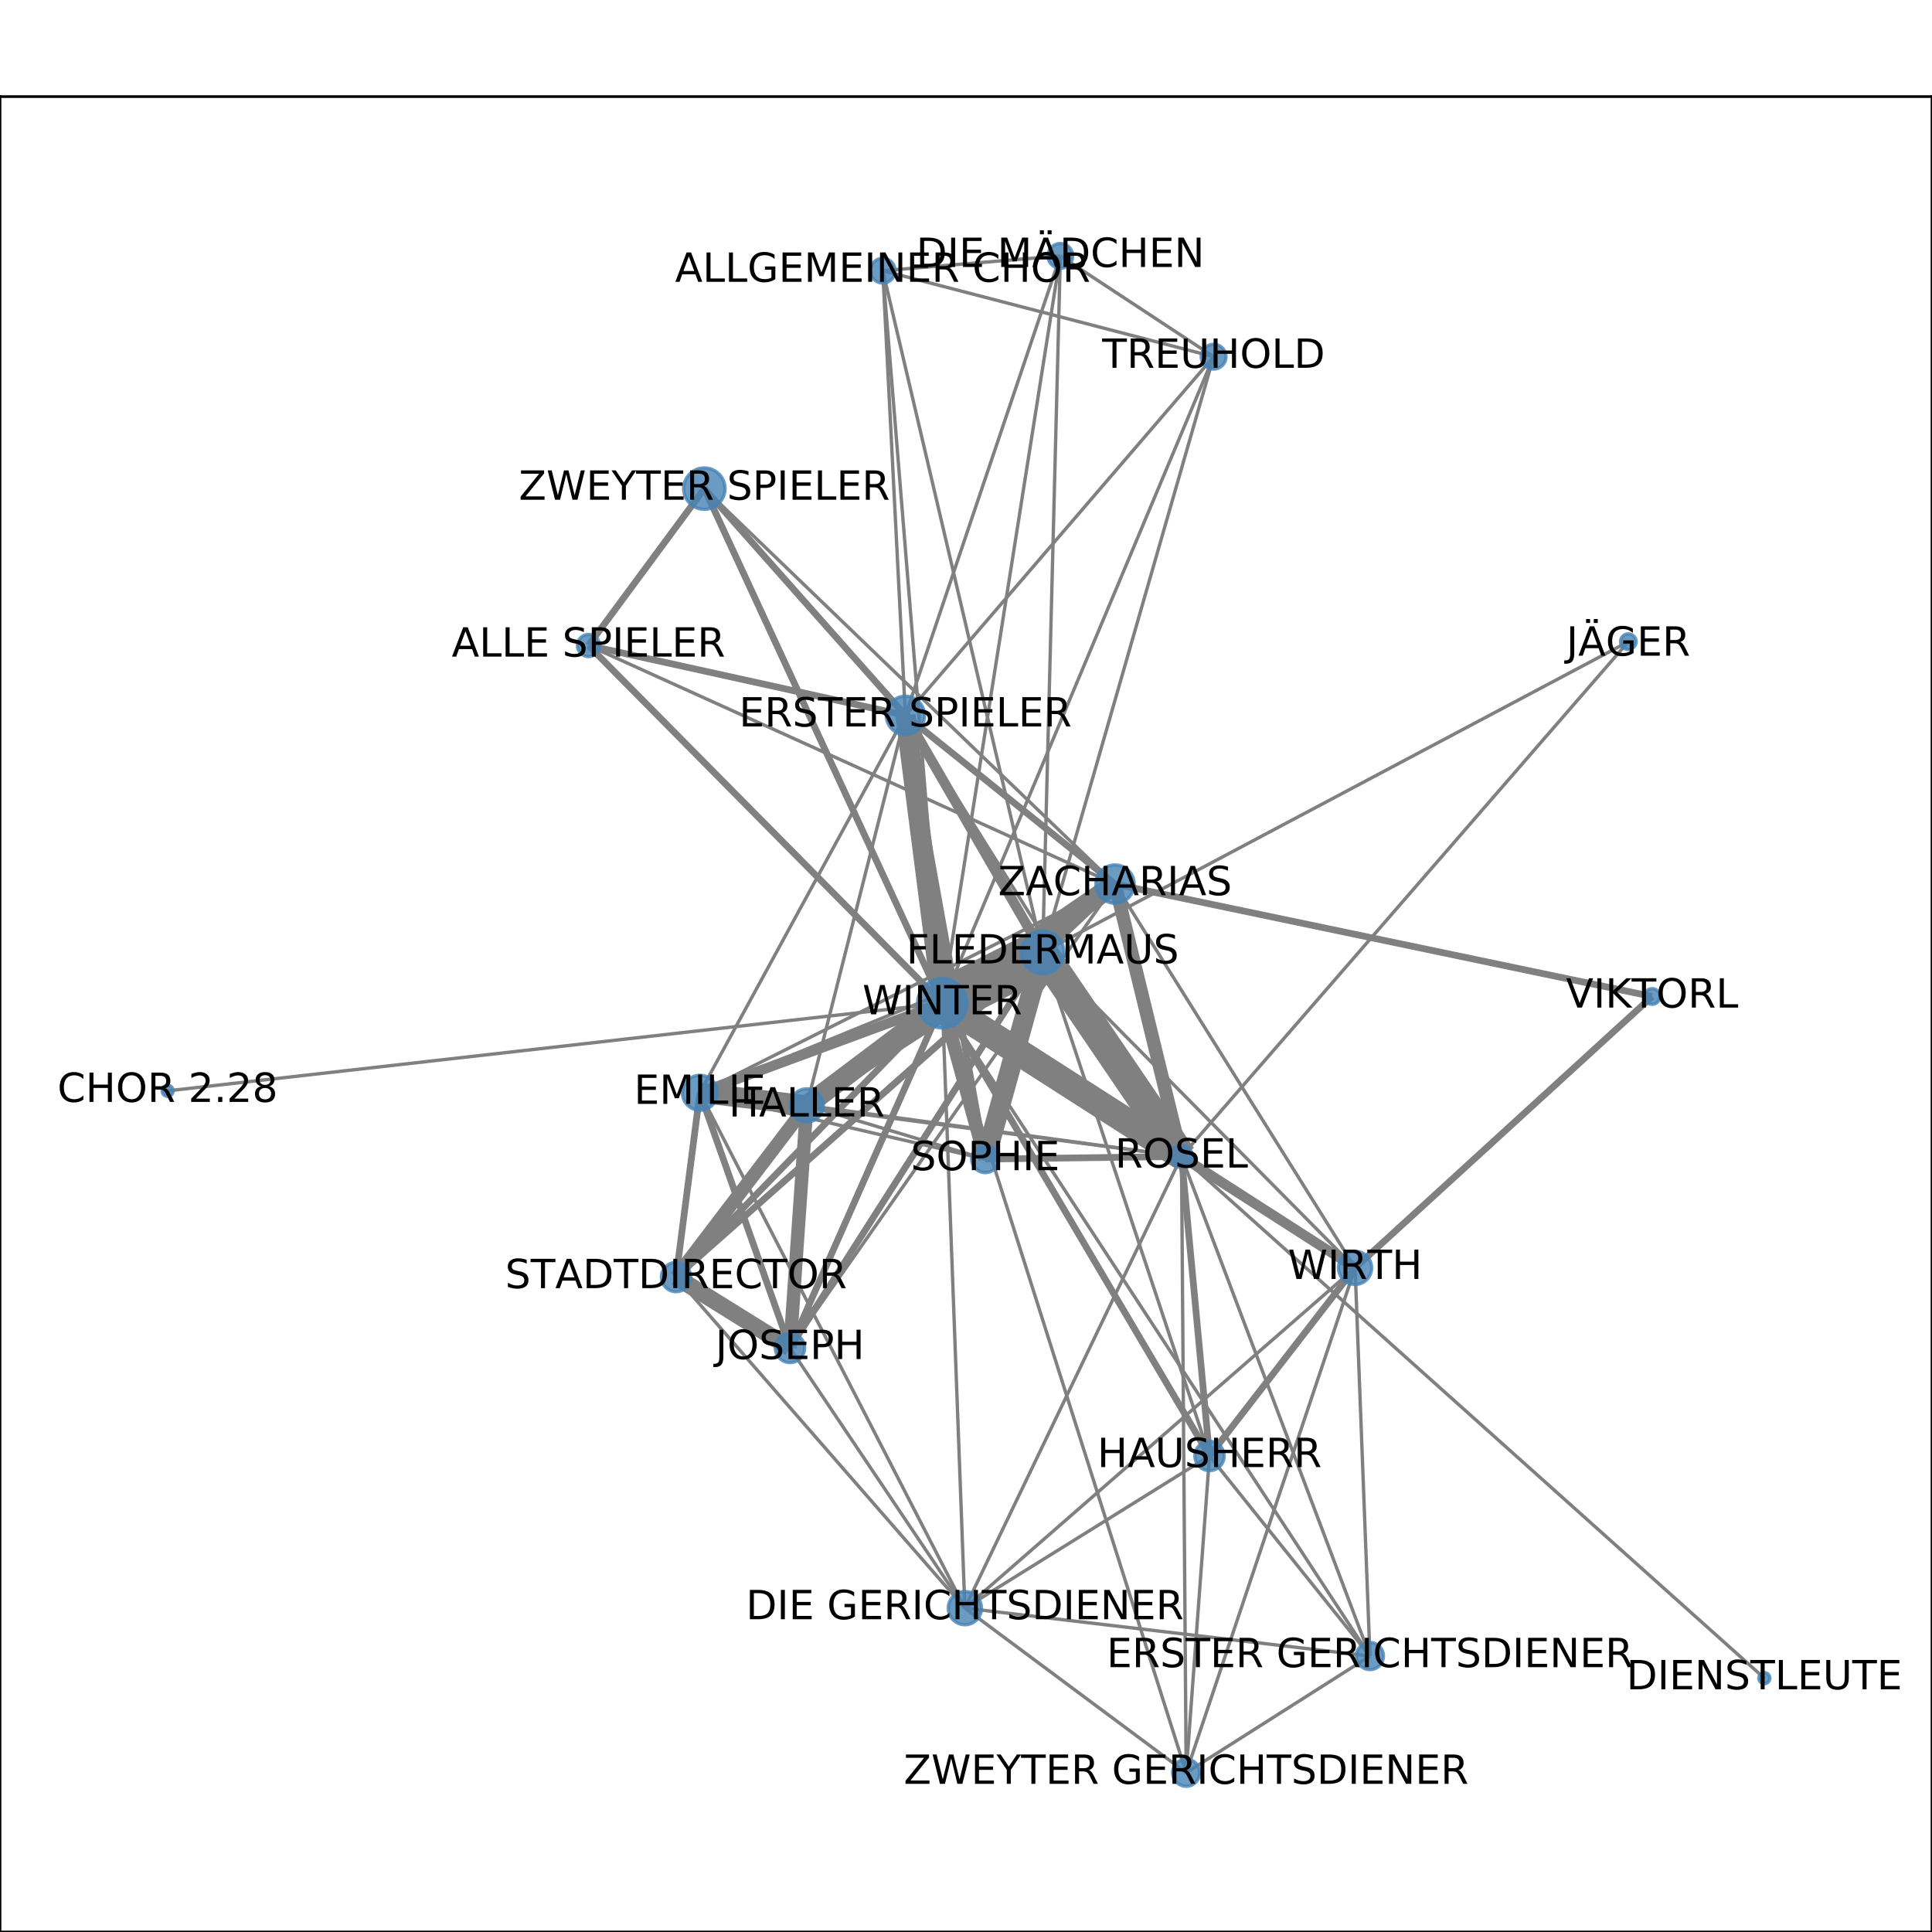 <?xml version="1.0" encoding="utf-8" standalone="no"?>
<!DOCTYPE svg PUBLIC "-//W3C//DTD SVG 1.1//EN"
  "http://www.w3.org/Graphics/SVG/1.1/DTD/svg11.dtd">
<!-- Created with matplotlib (http://matplotlib.org/) -->
<svg height="576pt" version="1.1" viewBox="0 0 576 576" width="576pt" xmlns="http://www.w3.org/2000/svg" xmlns:xlink="http://www.w3.org/1999/xlink">
 <defs>
  <style type="text/css">
*{stroke-linecap:butt;stroke-linejoin:round;}
  </style>
 </defs>
 <g id="figure_1">
  <g id="patch_1">
   <path d="M 0 576 
L 576 576 
L 576 0 
L 0 0 
z
" style="fill:#ffffff;"/>
  </g>
  <g id="axes_1">
   <g id="patch_2">
    <path d="M 0 576 
L 576 576 
L 576 28.8 
L 0 28.8 
z
" style="fill:#ffffff;"/>
   </g>
   <g id="LineCollection_1">
    <path clip-path="url(#p1ace450727)" d="M 361.823 106.346 
L 269.936 213.281 
" style="fill:none;stroke:#808080;"/>
    <path clip-path="url(#p1ace450727)" d="M 361.823 106.346 
L 280.945 299.1 
" style="fill:none;stroke:#808080;"/>
    <path clip-path="url(#p1ace450727)" d="M 361.823 106.346 
L 263.18 80.707 
" style="fill:none;stroke:#808080;"/>
    <path clip-path="url(#p1ace450727)" d="M 361.823 106.346 
L 316.127 76.284 
" style="fill:none;stroke:#808080;"/>
    <path clip-path="url(#p1ace450727)" d="M 361.823 106.346 
L 310.844 283.929 
" style="fill:none;stroke:#808080;"/>
    <path clip-path="url(#p1ace450727)" d="M 235.52 401.872 
L 287.666 479.444 
" style="fill:none;stroke:#808080;"/>
    <path clip-path="url(#p1ace450727)" d="M 235.52 401.872 
L 332.432 263.587 
" style="fill:none;stroke:#808080;"/>
    <path clip-path="url(#p1ace450727)" d="M 235.52 401.872 
L 280.945 299.1 
" style="fill:none;stroke:#808080;stroke-width:2;"/>
    <path clip-path="url(#p1ace450727)" d="M 235.52 401.872 
L 201.556 380.736 
" style="fill:none;stroke:#808080;stroke-width:5;"/>
    <path clip-path="url(#p1ace450727)" d="M 235.52 401.872 
L 310.844 283.929 
" style="fill:none;stroke:#808080;stroke-width:2;"/>
    <path clip-path="url(#p1ace450727)" d="M 235.52 401.872 
L 240.528 329.56 
" style="fill:none;stroke:#808080;stroke-width:4;"/>
    <path clip-path="url(#p1ace450727)" d="M 235.52 401.872 
L 208.664 325.794 
" style="fill:none;stroke:#808080;stroke-width:2;"/>
    <path clip-path="url(#p1ace450727)" d="M 360.603 434.077 
L 287.666 479.444 
" style="fill:none;stroke:#808080;"/>
    <path clip-path="url(#p1ace450727)" d="M 360.603 434.077 
L 280.945 299.1 
" style="fill:none;stroke:#808080;stroke-width:2;"/>
    <path clip-path="url(#p1ace450727)" d="M 360.603 434.077 
L 353.642 528.516 
" style="fill:none;stroke:#808080;"/>
    <path clip-path="url(#p1ace450727)" d="M 360.603 434.077 
L 352.244 344.784 
" style="fill:none;stroke:#808080;stroke-width:2;"/>
    <path clip-path="url(#p1ace450727)" d="M 360.603 434.077 
L 310.844 283.929 
" style="fill:none;stroke:#808080;"/>
    <path clip-path="url(#p1ace450727)" d="M 360.603 434.077 
L 408.425 493.732 
" style="fill:none;stroke:#808080;"/>
    <path clip-path="url(#p1ace450727)" d="M 360.603 434.077 
L 403.998 377.993 
" style="fill:none;stroke:#808080;stroke-width:2;"/>
    <path clip-path="url(#p1ace450727)" d="M 316.127 76.284 
L 269.936 213.281 
" style="fill:none;stroke:#808080;"/>
    <path clip-path="url(#p1ace450727)" d="M 316.127 76.284 
L 280.945 299.1 
" style="fill:none;stroke:#808080;"/>
    <path clip-path="url(#p1ace450727)" d="M 316.127 76.284 
L 263.18 80.707 
" style="fill:none;stroke:#808080;"/>
    <path clip-path="url(#p1ace450727)" d="M 316.127 76.284 
L 310.844 283.929 
" style="fill:none;stroke:#808080;"/>
    <path clip-path="url(#p1ace450727)" d="M 293.736 345.565 
L 269.936 213.281 
" style="fill:none;stroke:#808080;stroke-width:2;"/>
    <path clip-path="url(#p1ace450727)" d="M 293.736 345.565 
L 280.945 299.1 
" style="fill:none;stroke:#808080;stroke-width:4;"/>
    <path clip-path="url(#p1ace450727)" d="M 293.736 345.565 
L 352.244 344.784 
" style="fill:none;stroke:#808080;stroke-width:2;"/>
    <path clip-path="url(#p1ace450727)" d="M 293.736 345.565 
L 310.844 283.929 
" style="fill:none;stroke:#808080;stroke-width:6;"/>
    <path clip-path="url(#p1ace450727)" d="M 293.736 345.565 
L 240.528 329.56 
" style="fill:none;stroke:#808080;"/>
    <path clip-path="url(#p1ace450727)" d="M 293.736 345.565 
L 208.664 325.794 
" style="fill:none;stroke:#808080;"/>
    <path clip-path="url(#p1ace450727)" d="M 526.017 500.33 
L 352.244 344.784 
" style="fill:none;stroke:#808080;"/>
    <path clip-path="url(#p1ace450727)" d="M 403.998 377.993 
L 287.666 479.444 
" style="fill:none;stroke:#808080;"/>
    <path clip-path="url(#p1ace450727)" d="M 403.998 377.993 
L 332.432 263.587 
" style="fill:none;stroke:#808080;"/>
    <path clip-path="url(#p1ace450727)" d="M 403.998 377.993 
L 280.945 299.1 
" style="fill:none;stroke:#808080;stroke-width:2;"/>
    <path clip-path="url(#p1ace450727)" d="M 403.998 377.993 
L 352.244 344.784 
" style="fill:none;stroke:#808080;stroke-width:3;"/>
    <path clip-path="url(#p1ace450727)" d="M 403.998 377.993 
L 310.844 283.929 
" style="fill:none;stroke:#808080;"/>
    <path clip-path="url(#p1ace450727)" d="M 403.998 377.993 
L 408.425 493.732 
" style="fill:none;stroke:#808080;"/>
    <path clip-path="url(#p1ace450727)" d="M 403.998 377.993 
L 492.559 297.086 
" style="fill:none;stroke:#808080;stroke-width:2;"/>
    <path clip-path="url(#p1ace450727)" d="M 403.998 377.993 
L 353.642 528.516 
" style="fill:none;stroke:#808080;"/>
    <path clip-path="url(#p1ace450727)" d="M 263.18 80.707 
L 269.936 213.281 
" style="fill:none;stroke:#808080;"/>
    <path clip-path="url(#p1ace450727)" d="M 263.18 80.707 
L 280.945 299.1 
" style="fill:none;stroke:#808080;"/>
    <path clip-path="url(#p1ace450727)" d="M 263.18 80.707 
L 310.844 283.929 
" style="fill:none;stroke:#808080;"/>
    <path clip-path="url(#p1ace450727)" d="M 352.244 344.784 
L 485.461 191.312 
" style="fill:none;stroke:#808080;"/>
    <path clip-path="url(#p1ace450727)" d="M 352.244 344.784 
L 269.936 213.281 
" style="fill:none;stroke:#808080;"/>
    <path clip-path="url(#p1ace450727)" d="M 352.244 344.784 
L 332.432 263.587 
" style="fill:none;stroke:#808080;stroke-width:4;"/>
    <path clip-path="url(#p1ace450727)" d="M 352.244 344.784 
L 280.945 299.1 
" style="fill:none;stroke:#808080;stroke-width:8;"/>
    <path clip-path="url(#p1ace450727)" d="M 352.244 344.784 
L 310.844 283.929 
" style="fill:none;stroke:#808080;stroke-width:9;"/>
    <path clip-path="url(#p1ace450727)" d="M 352.244 344.784 
L 240.528 329.56 
" style="fill:none;stroke:#808080;"/>
    <path clip-path="url(#p1ace450727)" d="M 352.244 344.784 
L 208.664 325.794 
" style="fill:none;stroke:#808080;"/>
    <path clip-path="url(#p1ace450727)" d="M 352.244 344.784 
L 287.666 479.444 
" style="fill:none;stroke:#808080;"/>
    <path clip-path="url(#p1ace450727)" d="M 352.244 344.784 
L 408.425 493.732 
" style="fill:none;stroke:#808080;"/>
    <path clip-path="url(#p1ace450727)" d="M 352.244 344.784 
L 353.642 528.516 
" style="fill:none;stroke:#808080;"/>
    <path clip-path="url(#p1ace450727)" d="M 201.556 380.736 
L 287.666 479.444 
" style="fill:none;stroke:#808080;"/>
    <path clip-path="url(#p1ace450727)" d="M 201.556 380.736 
L 332.432 263.587 
" style="fill:none;stroke:#808080;"/>
    <path clip-path="url(#p1ace450727)" d="M 201.556 380.736 
L 280.945 299.1 
" style="fill:none;stroke:#808080;stroke-width:2;"/>
    <path clip-path="url(#p1ace450727)" d="M 201.556 380.736 
L 310.844 283.929 
" style="fill:none;stroke:#808080;stroke-width:2;"/>
    <path clip-path="url(#p1ace450727)" d="M 201.556 380.736 
L 240.528 329.56 
" style="fill:none;stroke:#808080;stroke-width:4;"/>
    <path clip-path="url(#p1ace450727)" d="M 201.556 380.736 
L 208.664 325.794 
" style="fill:none;stroke:#808080;stroke-width:2;"/>
    <path clip-path="url(#p1ace450727)" d="M 175.454 192.447 
L 269.936 213.281 
" style="fill:none;stroke:#808080;stroke-width:2;"/>
    <path clip-path="url(#p1ace450727)" d="M 175.454 192.447 
L 332.432 263.587 
" style="fill:none;stroke:#808080;"/>
    <path clip-path="url(#p1ace450727)" d="M 175.454 192.447 
L 280.945 299.1 
" style="fill:none;stroke:#808080;stroke-width:2;"/>
    <path clip-path="url(#p1ace450727)" d="M 175.454 192.447 
L 209.99 145.679 
" style="fill:none;stroke:#808080;stroke-width:2;"/>
    <path clip-path="url(#p1ace450727)" d="M 353.642 528.516 
L 287.666 479.444 
" style="fill:none;stroke:#808080;"/>
    <path clip-path="url(#p1ace450727)" d="M 353.642 528.516 
L 280.945 299.1 
" style="fill:none;stroke:#808080;"/>
    <path clip-path="url(#p1ace450727)" d="M 353.642 528.516 
L 408.425 493.732 
" style="fill:none;stroke:#808080;"/>
    <path clip-path="url(#p1ace450727)" d="M 485.461 191.312 
L 310.844 283.929 
" style="fill:none;stroke:#808080;"/>
    <path clip-path="url(#p1ace450727)" d="M 269.936 213.281 
L 332.432 263.587 
" style="fill:none;stroke:#808080;stroke-width:2;"/>
    <path clip-path="url(#p1ace450727)" d="M 269.936 213.281 
L 280.945 299.1 
" style="fill:none;stroke:#808080;stroke-width:6;"/>
    <path clip-path="url(#p1ace450727)" d="M 269.936 213.281 
L 310.844 283.929 
" style="fill:none;stroke:#808080;stroke-width:3;"/>
    <path clip-path="url(#p1ace450727)" d="M 269.936 213.281 
L 240.528 329.56 
" style="fill:none;stroke:#808080;"/>
    <path clip-path="url(#p1ace450727)" d="M 269.936 213.281 
L 208.664 325.794 
" style="fill:none;stroke:#808080;"/>
    <path clip-path="url(#p1ace450727)" d="M 269.936 213.281 
L 209.99 145.679 
" style="fill:none;stroke:#808080;stroke-width:2;"/>
    <path clip-path="url(#p1ace450727)" d="M 332.432 263.587 
L 280.945 299.1 
" style="fill:none;stroke:#808080;stroke-width:6;"/>
    <path clip-path="url(#p1ace450727)" d="M 332.432 263.587 
L 310.844 283.929 
" style="fill:none;stroke:#808080;stroke-width:3;"/>
    <path clip-path="url(#p1ace450727)" d="M 332.432 263.587 
L 240.528 329.56 
" style="fill:none;stroke:#808080;"/>
    <path clip-path="url(#p1ace450727)" d="M 332.432 263.587 
L 492.559 297.086 
" style="fill:none;stroke:#808080;stroke-width:2;"/>
    <path clip-path="url(#p1ace450727)" d="M 332.432 263.587 
L 208.664 325.794 
" style="fill:none;stroke:#808080;"/>
    <path clip-path="url(#p1ace450727)" d="M 332.432 263.587 
L 209.99 145.679 
" style="fill:none;stroke:#808080;"/>
    <path clip-path="url(#p1ace450727)" d="M 280.945 299.1 
L 310.844 283.929 
" style="fill:none;stroke:#808080;stroke-width:14;"/>
    <path clip-path="url(#p1ace450727)" d="M 280.945 299.1 
L 240.528 329.56 
" style="fill:none;stroke:#808080;stroke-width:6;"/>
    <path clip-path="url(#p1ace450727)" d="M 280.945 299.1 
L 208.664 325.794 
" style="fill:none;stroke:#808080;stroke-width:3;"/>
    <path clip-path="url(#p1ace450727)" d="M 280.945 299.1 
L 287.666 479.444 
" style="fill:none;stroke:#808080;"/>
    <path clip-path="url(#p1ace450727)" d="M 280.945 299.1 
L 209.99 145.679 
" style="fill:none;stroke:#808080;stroke-width:2;"/>
    <path clip-path="url(#p1ace450727)" d="M 280.945 299.1 
L 408.425 493.732 
" style="fill:none;stroke:#808080;"/>
    <path clip-path="url(#p1ace450727)" d="M 280.945 299.1 
L 49.983 325.215 
" style="fill:none;stroke:#808080;"/>
    <path clip-path="url(#p1ace450727)" d="M 310.844 283.929 
L 240.528 329.56 
" style="fill:none;stroke:#808080;stroke-width:3;"/>
    <path clip-path="url(#p1ace450727)" d="M 310.844 283.929 
L 208.664 325.794 
" style="fill:none;stroke:#808080;"/>
    <path clip-path="url(#p1ace450727)" d="M 240.528 329.56 
L 208.664 325.794 
" style="fill:none;stroke:#808080;stroke-width:6;"/>
    <path clip-path="url(#p1ace450727)" d="M 208.664 325.794 
L 287.666 479.444 
" style="fill:none;stroke:#808080;"/>
    <path clip-path="url(#p1ace450727)" d="M 287.666 479.444 
L 408.425 493.732 
" style="fill:none;stroke:#808080;"/>
   </g>
   <g id="matplotlib.axis_1">
    <g id="xtick_1">
     <g id="line2d_1">
      <defs>
       <path d="M 0 0 
L 0 3.5 
" id="md98e49f2d4" style="stroke:#000000;stroke-width:0.8;"/>
      </defs>
      <g>
       <use style="stroke:#000000;stroke-width:0.8;" x="49.983" xlink:href="#md98e49f2d4" y="576"/>
      </g>
     </g>
     <g id="text_1">
      <!-- 0.0 -->
      <defs>
       <path d="M 31.781 66.406 
Q 24.172 66.406 20.328 58.906 
Q 16.5 51.422 16.5 36.375 
Q 16.5 21.391 20.328 13.891 
Q 24.172 6.391 31.781 6.391 
Q 39.453 6.391 43.281 13.891 
Q 47.125 21.391 47.125 36.375 
Q 47.125 51.422 43.281 58.906 
Q 39.453 66.406 31.781 66.406 
z
M 31.781 74.219 
Q 44.047 74.219 50.516 64.516 
Q 56.984 54.828 56.984 36.375 
Q 56.984 17.969 50.516 8.266 
Q 44.047 -1.422 31.781 -1.422 
Q 19.531 -1.422 13.062 8.266 
Q 6.594 17.969 6.594 36.375 
Q 6.594 54.828 13.062 64.516 
Q 19.531 74.219 31.781 74.219 
z
" id="DejaVuSans-30"/>
       <path d="M 10.688 12.406 
L 21 12.406 
L 21 0 
L 10.688 0 
z
" id="DejaVuSans-2e"/>
      </defs>
      <g transform="translate(42.032 590.598)scale(0.1 -0.1)">
       <use xlink:href="#DejaVuSans-30"/>
       <use x="63.623" xlink:href="#DejaVuSans-2e"/>
       <use x="95.41" xlink:href="#DejaVuSans-30"/>
      </g>
     </g>
    </g>
    <g id="xtick_2">
     <g id="line2d_2">
      <g>
       <use style="stroke:#000000;stroke-width:0.8;" x="145.19" xlink:href="#md98e49f2d4" y="576"/>
      </g>
     </g>
     <g id="text_2">
      <!-- 0.2 -->
      <defs>
       <path d="M 19.188 8.297 
L 53.609 8.297 
L 53.609 0 
L 7.328 0 
L 7.328 8.297 
Q 12.938 14.109 22.625 23.891 
Q 32.328 33.688 34.812 36.531 
Q 39.547 41.844 41.422 45.531 
Q 43.312 49.219 43.312 52.781 
Q 43.312 58.594 39.234 62.25 
Q 35.156 65.922 28.609 65.922 
Q 23.969 65.922 18.812 64.312 
Q 13.672 62.703 7.812 59.422 
L 7.812 69.391 
Q 13.766 71.781 18.938 73 
Q 24.125 74.219 28.422 74.219 
Q 39.75 74.219 46.484 68.547 
Q 53.219 62.891 53.219 53.422 
Q 53.219 48.922 51.531 44.891 
Q 49.859 40.875 45.406 35.406 
Q 44.188 33.984 37.641 27.219 
Q 31.109 20.453 19.188 8.297 
z
" id="DejaVuSans-32"/>
      </defs>
      <g transform="translate(137.239 590.598)scale(0.1 -0.1)">
       <use xlink:href="#DejaVuSans-30"/>
       <use x="63.623" xlink:href="#DejaVuSans-2e"/>
       <use x="95.41" xlink:href="#DejaVuSans-32"/>
      </g>
     </g>
    </g>
    <g id="xtick_3">
     <g id="line2d_3">
      <g>
       <use style="stroke:#000000;stroke-width:0.8;" x="240.397" xlink:href="#md98e49f2d4" y="576"/>
      </g>
     </g>
     <g id="text_3">
      <!-- 0.4 -->
      <defs>
       <path d="M 37.797 64.312 
L 12.891 25.391 
L 37.797 25.391 
z
M 35.203 72.906 
L 47.609 72.906 
L 47.609 25.391 
L 58.016 25.391 
L 58.016 17.188 
L 47.609 17.188 
L 47.609 0 
L 37.797 0 
L 37.797 17.188 
L 4.891 17.188 
L 4.891 26.703 
z
" id="DejaVuSans-34"/>
      </defs>
      <g transform="translate(232.445 590.598)scale(0.1 -0.1)">
       <use xlink:href="#DejaVuSans-30"/>
       <use x="63.623" xlink:href="#DejaVuSans-2e"/>
       <use x="95.41" xlink:href="#DejaVuSans-34"/>
      </g>
     </g>
    </g>
    <g id="xtick_4">
     <g id="line2d_4">
      <g>
       <use style="stroke:#000000;stroke-width:0.8;" x="335.603" xlink:href="#md98e49f2d4" y="576"/>
      </g>
     </g>
     <g id="text_4">
      <!-- 0.6 -->
      <defs>
       <path d="M 33.016 40.375 
Q 26.375 40.375 22.484 35.828 
Q 18.609 31.297 18.609 23.391 
Q 18.609 15.531 22.484 10.953 
Q 26.375 6.391 33.016 6.391 
Q 39.656 6.391 43.531 10.953 
Q 47.406 15.531 47.406 23.391 
Q 47.406 31.297 43.531 35.828 
Q 39.656 40.375 33.016 40.375 
z
M 52.594 71.297 
L 52.594 62.312 
Q 48.875 64.062 45.094 64.984 
Q 41.312 65.922 37.594 65.922 
Q 27.828 65.922 22.672 59.328 
Q 17.531 52.734 16.797 39.406 
Q 19.672 43.656 24.016 45.922 
Q 28.375 48.188 33.594 48.188 
Q 44.578 48.188 50.953 41.516 
Q 57.328 34.859 57.328 23.391 
Q 57.328 12.156 50.688 5.359 
Q 44.047 -1.422 33.016 -1.422 
Q 20.359 -1.422 13.672 8.266 
Q 6.984 17.969 6.984 36.375 
Q 6.984 53.656 15.188 63.938 
Q 23.391 74.219 37.203 74.219 
Q 40.922 74.219 44.703 73.484 
Q 48.484 72.75 52.594 71.297 
z
" id="DejaVuSans-36"/>
      </defs>
      <g transform="translate(327.652 590.598)scale(0.1 -0.1)">
       <use xlink:href="#DejaVuSans-30"/>
       <use x="63.623" xlink:href="#DejaVuSans-2e"/>
       <use x="95.41" xlink:href="#DejaVuSans-36"/>
      </g>
     </g>
    </g>
    <g id="xtick_5">
     <g id="line2d_5">
      <g>
       <use style="stroke:#000000;stroke-width:0.8;" x="430.81" xlink:href="#md98e49f2d4" y="576"/>
      </g>
     </g>
     <g id="text_5">
      <!-- 0.8 -->
      <defs>
       <path d="M 31.781 34.625 
Q 24.75 34.625 20.719 30.859 
Q 16.703 27.094 16.703 20.516 
Q 16.703 13.922 20.719 10.156 
Q 24.75 6.391 31.781 6.391 
Q 38.812 6.391 42.859 10.172 
Q 46.922 13.969 46.922 20.516 
Q 46.922 27.094 42.891 30.859 
Q 38.875 34.625 31.781 34.625 
z
M 21.922 38.812 
Q 15.578 40.375 12.031 44.719 
Q 8.5 49.078 8.5 55.328 
Q 8.5 64.062 14.719 69.141 
Q 20.953 74.219 31.781 74.219 
Q 42.672 74.219 48.875 69.141 
Q 55.078 64.062 55.078 55.328 
Q 55.078 49.078 51.531 44.719 
Q 48 40.375 41.703 38.812 
Q 48.828 37.156 52.797 32.312 
Q 56.781 27.484 56.781 20.516 
Q 56.781 9.906 50.312 4.234 
Q 43.844 -1.422 31.781 -1.422 
Q 19.734 -1.422 13.25 4.234 
Q 6.781 9.906 6.781 20.516 
Q 6.781 27.484 10.781 32.312 
Q 14.797 37.156 21.922 38.812 
z
M 18.312 54.391 
Q 18.312 48.734 21.844 45.562 
Q 25.391 42.391 31.781 42.391 
Q 38.141 42.391 41.719 45.562 
Q 45.312 48.734 45.312 54.391 
Q 45.312 60.062 41.719 63.234 
Q 38.141 66.406 31.781 66.406 
Q 25.391 66.406 21.844 63.234 
Q 18.312 60.062 18.312 54.391 
z
" id="DejaVuSans-38"/>
      </defs>
      <g transform="translate(422.858 590.598)scale(0.1 -0.1)">
       <use xlink:href="#DejaVuSans-30"/>
       <use x="63.623" xlink:href="#DejaVuSans-2e"/>
       <use x="95.41" xlink:href="#DejaVuSans-38"/>
      </g>
     </g>
    </g>
    <g id="xtick_6">
     <g id="line2d_6">
      <g>
       <use style="stroke:#000000;stroke-width:0.8;" x="526.017" xlink:href="#md98e49f2d4" y="576"/>
      </g>
     </g>
     <g id="text_6">
      <!-- 1.0 -->
      <defs>
       <path d="M 12.406 8.297 
L 28.516 8.297 
L 28.516 63.922 
L 10.984 60.406 
L 10.984 69.391 
L 28.422 72.906 
L 38.281 72.906 
L 38.281 8.297 
L 54.391 8.297 
L 54.391 0 
L 12.406 0 
z
" id="DejaVuSans-31"/>
      </defs>
      <g transform="translate(518.065 590.598)scale(0.1 -0.1)">
       <use xlink:href="#DejaVuSans-31"/>
       <use x="63.623" xlink:href="#DejaVuSans-2e"/>
       <use x="95.41" xlink:href="#DejaVuSans-30"/>
      </g>
     </g>
    </g>
   </g>
   <g id="matplotlib.axis_2">
    <g id="ytick_1">
     <g id="line2d_7">
      <defs>
       <path d="M 0 0 
L -3.5 0 
" id="m7c6e8ac15a" style="stroke:#000000;stroke-width:0.8;"/>
      </defs>
      <g>
       <use style="stroke:#000000;stroke-width:0.8;" x="0" xlink:href="#m7c6e8ac15a" y="528.516"/>
      </g>
     </g>
     <g id="text_7">
      <!-- 0.0 -->
      <g transform="translate(-22.903 532.315)scale(0.1 -0.1)">
       <use xlink:href="#DejaVuSans-30"/>
       <use x="63.623" xlink:href="#DejaVuSans-2e"/>
       <use x="95.41" xlink:href="#DejaVuSans-30"/>
      </g>
     </g>
    </g>
    <g id="ytick_2">
     <g id="line2d_8">
      <g>
       <use style="stroke:#000000;stroke-width:0.8;" x="0" xlink:href="#m7c6e8ac15a" y="413.924"/>
      </g>
     </g>
     <g id="text_8">
      <!-- 0.2 -->
      <g transform="translate(-22.903 417.723)scale(0.1 -0.1)">
       <use xlink:href="#DejaVuSans-30"/>
       <use x="63.623" xlink:href="#DejaVuSans-2e"/>
       <use x="95.41" xlink:href="#DejaVuSans-32"/>
      </g>
     </g>
    </g>
    <g id="ytick_3">
     <g id="line2d_9">
      <g>
       <use style="stroke:#000000;stroke-width:0.8;" x="0" xlink:href="#m7c6e8ac15a" y="299.332"/>
      </g>
     </g>
     <g id="text_9">
      <!-- 0.4 -->
      <g transform="translate(-22.903 303.131)scale(0.1 -0.1)">
       <use xlink:href="#DejaVuSans-30"/>
       <use x="63.623" xlink:href="#DejaVuSans-2e"/>
       <use x="95.41" xlink:href="#DejaVuSans-34"/>
      </g>
     </g>
    </g>
    <g id="ytick_4">
     <g id="line2d_10">
      <g>
       <use style="stroke:#000000;stroke-width:0.8;" x="0" xlink:href="#m7c6e8ac15a" y="184.74"/>
      </g>
     </g>
     <g id="text_10">
      <!-- 0.6 -->
      <g transform="translate(-22.903 188.539)scale(0.1 -0.1)">
       <use xlink:href="#DejaVuSans-30"/>
       <use x="63.623" xlink:href="#DejaVuSans-2e"/>
       <use x="95.41" xlink:href="#DejaVuSans-36"/>
      </g>
     </g>
    </g>
    <g id="ytick_5">
     <g id="line2d_11">
      <g>
       <use style="stroke:#000000;stroke-width:0.8;" x="0" xlink:href="#m7c6e8ac15a" y="70.148"/>
      </g>
     </g>
     <g id="text_11">
      <!-- 0.8 -->
      <g transform="translate(-22.903 73.947)scale(0.1 -0.1)">
       <use xlink:href="#DejaVuSans-30"/>
       <use x="63.623" xlink:href="#DejaVuSans-2e"/>
       <use x="95.41" xlink:href="#DejaVuSans-38"/>
      </g>
     </g>
    </g>
   </g>
   <g id="PathCollection_1">
    <path clip-path="url(#p1ace450727)" d="M 361.823 110.032 
C 362.8 110.032 363.738 109.643 364.429 108.952 
C 365.12 108.261 365.509 107.323 365.509 106.346 
C 365.509 105.368 365.12 104.43 364.429 103.739 
C 363.738 103.048 362.8 102.66 361.823 102.66 
C 360.845 102.66 359.908 103.048 359.216 103.739 
C 358.525 104.43 358.137 105.368 358.137 106.346 
C 358.137 107.323 358.525 108.261 359.216 108.952 
C 359.908 109.643 360.845 110.032 361.823 110.032 
z
" style="fill:#4682b4;fill-opacity:0.8;stroke:#4682b4;stroke-opacity:0.8;"/>
    <path clip-path="url(#p1ace450727)" d="M 235.52 406.234 
C 236.676 406.234 237.786 405.774 238.604 404.956 
C 239.421 404.138 239.881 403.029 239.881 401.872 
C 239.881 400.716 239.421 399.606 238.604 398.788 
C 237.786 397.97 236.676 397.511 235.52 397.511 
C 234.363 397.511 233.253 397.97 232.436 398.788 
C 231.618 399.606 231.158 400.716 231.158 401.872 
C 231.158 403.029 231.618 404.138 232.436 404.956 
C 233.253 405.774 234.363 406.234 235.52 406.234 
z
" style="fill:#4682b4;fill-opacity:0.8;stroke:#4682b4;stroke-opacity:0.8;"/>
    <path clip-path="url(#p1ace450727)" d="M 360.603 438.438 
C 361.76 438.438 362.869 437.979 363.687 437.161 
C 364.505 436.343 364.965 435.233 364.965 434.077 
C 364.965 432.92 364.505 431.811 363.687 430.993 
C 362.869 430.175 361.76 429.715 360.603 429.715 
C 359.447 429.715 358.337 430.175 357.519 430.993 
C 356.701 431.811 356.242 432.92 356.242 434.077 
C 356.242 435.233 356.701 436.343 357.519 437.161 
C 358.337 437.979 359.447 438.438 360.603 438.438 
z
" style="fill:#4682b4;fill-opacity:0.8;stroke:#4682b4;stroke-opacity:0.8;"/>
    <path clip-path="url(#p1ace450727)" d="M 316.127 79.97 
C 317.105 79.97 318.043 79.582 318.734 78.891 
C 319.425 78.199 319.813 77.262 319.813 76.284 
C 319.813 75.307 319.425 74.369 318.734 73.678 
C 318.043 72.987 317.105 72.598 316.127 72.598 
C 315.15 72.598 314.212 72.987 313.521 73.678 
C 312.83 74.369 312.441 75.307 312.441 76.284 
C 312.441 77.262 312.83 78.199 313.521 78.891 
C 314.212 79.582 315.15 79.97 316.127 79.97 
z
" style="fill:#4682b4;fill-opacity:0.8;stroke:#4682b4;stroke-opacity:0.8;"/>
    <path clip-path="url(#p1ace450727)" d="M 293.736 349.603 
C 294.807 349.603 295.834 349.178 296.591 348.421 
C 297.348 347.663 297.774 346.636 297.774 345.565 
C 297.774 344.495 297.348 343.467 296.591 342.71 
C 295.834 341.953 294.807 341.528 293.736 341.528 
C 292.665 341.528 291.638 341.953 290.881 342.71 
C 290.123 343.467 289.698 344.495 289.698 345.565 
C 289.698 346.636 290.123 347.663 290.881 348.421 
C 291.638 349.178 292.665 349.603 293.736 349.603 
z
" style="fill:#4682b4;fill-opacity:0.8;stroke:#4682b4;stroke-opacity:0.8;"/>
    <path clip-path="url(#p1ace450727)" d="M 526.017 501.979 
C 526.454 501.979 526.873 501.805 527.182 501.496 
C 527.491 501.187 527.665 500.767 527.665 500.33 
C 527.665 499.893 527.491 499.474 527.182 499.165 
C 526.873 498.855 526.454 498.682 526.017 498.682 
C 525.579 498.682 525.16 498.855 524.851 499.165 
C 524.542 499.474 524.368 499.893 524.368 500.33 
C 524.368 500.767 524.542 501.187 524.851 501.496 
C 525.16 501.805 525.579 501.979 526.017 501.979 
z
" style="fill:#4682b4;fill-opacity:0.8;stroke:#4682b4;stroke-opacity:0.8;"/>
    <path clip-path="url(#p1ace450727)" d="M 403.998 382.939 
C 405.309 382.939 406.567 382.418 407.495 381.49 
C 408.422 380.563 408.943 379.305 408.943 377.993 
C 408.943 376.682 408.422 375.424 407.495 374.497 
C 406.567 373.569 405.309 373.048 403.998 373.048 
C 402.686 373.048 401.428 373.569 400.501 374.497 
C 399.574 375.424 399.052 376.682 399.052 377.993 
C 399.052 379.305 399.574 380.563 400.501 381.49 
C 401.428 382.418 402.686 382.939 403.998 382.939 
z
" style="fill:#4682b4;fill-opacity:0.8;stroke:#4682b4;stroke-opacity:0.8;"/>
    <path clip-path="url(#p1ace450727)" d="M 263.18 84.393 
C 264.157 84.393 265.095 84.005 265.786 83.314 
C 266.477 82.622 266.866 81.685 266.866 80.707 
C 266.866 79.73 266.477 78.792 265.786 78.101 
C 265.095 77.41 264.157 77.021 263.18 77.021 
C 262.202 77.021 261.264 77.41 260.573 78.101 
C 259.882 78.792 259.494 79.73 259.494 80.707 
C 259.494 81.685 259.882 82.622 260.573 83.314 
C 261.264 84.005 262.202 84.393 263.18 84.393 
z
" style="fill:#4682b4;fill-opacity:0.8;stroke:#4682b4;stroke-opacity:0.8;"/>
    <path clip-path="url(#p1ace450727)" d="M 352.244 348.081 
C 353.119 348.081 353.957 347.733 354.576 347.115 
C 355.194 346.497 355.541 345.658 355.541 344.784 
C 355.541 343.909 355.194 343.071 354.576 342.453 
C 353.957 341.834 353.119 341.487 352.244 341.487 
C 351.37 341.487 350.531 341.834 349.913 342.453 
C 349.295 343.071 348.947 343.909 348.947 344.784 
C 348.947 345.658 349.295 346.497 349.913 347.115 
C 350.531 347.733 351.37 348.081 352.244 348.081 
z
" style="fill:#4682b4;fill-opacity:0.8;stroke:#4682b4;stroke-opacity:0.8;"/>
    <path clip-path="url(#p1ace450727)" d="M 201.556 385.098 
C 202.713 385.098 203.822 384.638 204.64 383.82 
C 205.458 383.002 205.918 381.893 205.918 380.736 
C 205.918 379.58 205.458 378.47 204.64 377.652 
C 203.822 376.834 202.713 376.375 201.556 376.375 
C 200.4 376.375 199.29 376.834 198.472 377.652 
C 197.654 378.47 197.195 379.58 197.195 380.736 
C 197.195 381.893 197.654 383.002 198.472 383.82 
C 199.29 384.638 200.4 385.098 201.556 385.098 
z
" style="fill:#4682b4;fill-opacity:0.8;stroke:#4682b4;stroke-opacity:0.8;"/>
    <path clip-path="url(#p1ace450727)" d="M 175.454 195.744 
C 176.328 195.744 177.167 195.396 177.785 194.778 
C 178.403 194.16 178.75 193.321 178.75 192.447 
C 178.75 191.572 178.403 190.734 177.785 190.115 
C 177.167 189.497 176.328 189.15 175.454 189.15 
C 174.579 189.15 173.741 189.497 173.122 190.115 
C 172.504 190.734 172.157 191.572 172.157 192.447 
C 172.157 193.321 172.504 194.16 173.122 194.778 
C 173.741 195.396 174.579 195.744 175.454 195.744 
z
" style="fill:#4682b4;fill-opacity:0.8;stroke:#4682b4;stroke-opacity:0.8;"/>
    <path clip-path="url(#p1ace450727)" d="M 353.642 532.554 
C 354.713 532.554 355.74 532.128 356.497 531.371 
C 357.254 530.614 357.68 529.587 357.68 528.516 
C 357.68 527.445 357.254 526.418 356.497 525.661 
C 355.74 524.903 354.713 524.478 353.642 524.478 
C 352.571 524.478 351.544 524.903 350.787 525.661 
C 350.03 526.418 349.604 527.445 349.604 528.516 
C 349.604 529.587 350.03 530.614 350.787 531.371 
C 351.544 532.128 352.571 532.554 353.642 532.554 
z
" style="fill:#4682b4;fill-opacity:0.8;stroke:#4682b4;stroke-opacity:0.8;"/>
    <path clip-path="url(#p1ace450727)" d="M 485.461 193.643 
C 486.079 193.643 486.672 193.398 487.11 192.961 
C 487.547 192.523 487.792 191.93 487.792 191.312 
C 487.792 190.694 487.547 190.101 487.11 189.664 
C 486.672 189.227 486.079 188.981 485.461 188.981 
C 484.843 188.981 484.25 189.227 483.813 189.664 
C 483.376 190.101 483.13 190.694 483.13 191.312 
C 483.13 191.93 483.376 192.523 483.813 192.961 
C 484.25 193.398 484.843 193.643 485.461 193.643 
z
" style="fill:#4682b4;fill-opacity:0.8;stroke:#4682b4;stroke-opacity:0.8;"/>
    <path clip-path="url(#p1ace450727)" d="M 269.936 218.991 
C 271.451 218.991 272.903 218.389 273.974 217.319 
C 275.045 216.248 275.647 214.795 275.647 213.281 
C 275.647 211.766 275.045 210.314 273.974 209.243 
C 272.903 208.172 271.451 207.57 269.936 207.57 
C 268.422 207.57 266.969 208.172 265.898 209.243 
C 264.828 210.314 264.226 211.766 264.226 213.281 
C 264.226 214.795 264.828 216.248 265.898 217.319 
C 266.969 218.389 268.422 218.991 269.936 218.991 
z
" style="fill:#4682b4;fill-opacity:0.8;stroke:#4682b4;stroke-opacity:0.8;"/>
    <path clip-path="url(#p1ace450727)" d="M 332.432 269.298 
C 333.946 269.298 335.399 268.696 336.469 267.625 
C 337.54 266.554 338.142 265.102 338.142 263.587 
C 338.142 262.073 337.54 260.62 336.469 259.55 
C 335.399 258.479 333.946 257.877 332.432 257.877 
C 330.917 257.877 329.465 258.479 328.394 259.55 
C 327.323 260.62 326.721 262.073 326.721 263.587 
C 326.721 265.102 327.323 266.554 328.394 267.625 
C 329.465 268.696 330.917 269.298 332.432 269.298 
z
" style="fill:#4682b4;fill-opacity:0.8;stroke:#4682b4;stroke-opacity:0.8;"/>
    <path clip-path="url(#p1ace450727)" d="M 280.945 306.472 
C 282.9 306.472 284.776 305.696 286.158 304.313 
C 287.54 302.931 288.317 301.055 288.317 299.1 
C 288.317 297.145 287.54 295.27 286.158 293.888 
C 284.776 292.505 282.9 291.728 280.945 291.728 
C 278.99 291.728 277.115 292.505 275.732 293.888 
C 274.35 295.27 273.573 297.145 273.573 299.1 
C 273.573 301.055 274.35 302.931 275.732 304.313 
C 277.115 305.696 278.99 306.472 280.945 306.472 
z
" style="fill:#4682b4;fill-opacity:0.8;stroke:#4682b4;stroke-opacity:0.8;"/>
    <path clip-path="url(#p1ace450727)" d="M 310.844 290.314 
C 312.537 290.314 314.161 289.641 315.358 288.444 
C 316.555 287.247 317.228 285.622 317.228 283.929 
C 317.228 282.236 316.555 280.612 315.358 279.415 
C 314.161 278.218 312.537 277.545 310.844 277.545 
C 309.15 277.545 307.526 278.218 306.329 279.415 
C 305.132 280.612 304.459 282.236 304.459 283.929 
C 304.459 285.622 305.132 287.247 306.329 288.444 
C 307.526 289.641 309.15 290.314 310.844 290.314 
z
" style="fill:#4682b4;fill-opacity:0.8;stroke:#4682b4;stroke-opacity:0.8;"/>
    <path clip-path="url(#p1ace450727)" d="M 240.528 334.505 
C 241.84 334.505 243.098 333.984 244.025 333.057 
C 244.952 332.13 245.473 330.872 245.473 329.56 
C 245.473 328.249 244.952 326.991 244.025 326.063 
C 243.098 325.136 241.84 324.615 240.528 324.615 
C 239.217 324.615 237.959 325.136 237.031 326.063 
C 236.104 326.991 235.583 328.249 235.583 329.56 
C 235.583 330.872 236.104 332.13 237.031 333.057 
C 237.959 333.984 239.217 334.505 240.528 334.505 
z
" style="fill:#4682b4;fill-opacity:0.8;stroke:#4682b4;stroke-opacity:0.8;"/>
    <path clip-path="url(#p1ace450727)" d="M 492.559 299.417 
C 493.178 299.417 493.771 299.172 494.208 298.734 
C 494.645 298.297 494.891 297.704 494.891 297.086 
C 494.891 296.468 494.645 295.875 494.208 295.438 
C 493.771 295 493.178 294.755 492.559 294.755 
C 491.941 294.755 491.348 295 490.911 295.438 
C 490.474 295.875 490.228 296.468 490.228 297.086 
C 490.228 297.704 490.474 298.297 490.911 298.734 
C 491.348 299.172 491.941 299.417 492.559 299.417 
z
" style="fill:#4682b4;fill-opacity:0.8;stroke:#4682b4;stroke-opacity:0.8;"/>
    <path clip-path="url(#p1ace450727)" d="M 208.664 331.007 
C 210.046 331.007 211.372 330.457 212.35 329.48 
C 213.327 328.502 213.877 327.176 213.877 325.794 
C 213.877 324.411 213.327 323.085 212.35 322.108 
C 211.372 321.13 210.046 320.581 208.664 320.581 
C 207.281 320.581 205.955 321.13 204.978 322.108 
C 204 323.085 203.451 324.411 203.451 325.794 
C 203.451 327.176 204 328.502 204.978 329.48 
C 205.955 330.457 207.281 331.007 208.664 331.007 
z
" style="fill:#4682b4;fill-opacity:0.8;stroke:#4682b4;stroke-opacity:0.8;"/>
    <path clip-path="url(#p1ace450727)" d="M 287.666 484.389 
C 288.978 484.389 290.236 483.868 291.163 482.941 
C 292.09 482.013 292.611 480.755 292.611 479.444 
C 292.611 478.132 292.09 476.874 291.163 475.947 
C 290.236 475.019 288.978 474.498 287.666 474.498 
C 286.354 474.498 285.096 475.019 284.169 475.947 
C 283.242 476.874 282.721 478.132 282.721 479.444 
C 282.721 480.755 283.242 482.013 284.169 482.941 
C 285.096 483.868 286.354 484.389 287.666 484.389 
z
" style="fill:#4682b4;fill-opacity:0.8;stroke:#4682b4;stroke-opacity:0.8;"/>
    <path clip-path="url(#p1ace450727)" d="M 209.99 151.847 
C 211.625 151.847 213.194 151.197 214.351 150.041 
C 215.508 148.884 216.157 147.315 216.157 145.679 
C 216.157 144.043 215.508 142.474 214.351 141.318 
C 213.194 140.161 211.625 139.511 209.99 139.511 
C 208.354 139.511 206.785 140.161 205.628 141.318 
C 204.471 142.474 203.822 144.043 203.822 145.679 
C 203.822 147.315 204.471 148.884 205.628 150.041 
C 206.785 151.197 208.354 151.847 209.99 151.847 
z
" style="fill:#4682b4;fill-opacity:0.8;stroke:#4682b4;stroke-opacity:0.8;"/>
    <path clip-path="url(#p1ace450727)" d="M 408.425 497.77 
C 409.495 497.77 410.523 497.344 411.28 496.587 
C 412.037 495.83 412.462 494.803 412.462 493.732 
C 412.462 492.661 412.037 491.634 411.28 490.877 
C 410.523 490.119 409.495 489.694 408.425 489.694 
C 407.354 489.694 406.327 490.119 405.569 490.877 
C 404.812 491.634 404.387 492.661 404.387 493.732 
C 404.387 494.803 404.812 495.83 405.569 496.587 
C 406.327 497.344 407.354 497.77 408.425 497.77 
z
" style="fill:#4682b4;fill-opacity:0.8;stroke:#4682b4;stroke-opacity:0.8;"/>
    <path clip-path="url(#p1ace450727)" d="M 49.983 326.864 
C 50.421 326.864 50.84 326.69 51.149 326.381 
C 51.458 326.072 51.632 325.652 51.632 325.215 
C 51.632 324.778 51.458 324.359 51.149 324.049 
C 50.84 323.74 50.421 323.567 49.983 323.567 
C 49.546 323.567 49.127 323.74 48.818 324.049 
C 48.509 324.359 48.335 324.778 48.335 325.215 
C 48.335 325.652 48.509 326.072 48.818 326.381 
C 49.127 326.69 49.546 326.864 49.983 326.864 
z
" style="fill:#4682b4;fill-opacity:0.8;stroke:#4682b4;stroke-opacity:0.8;"/>
   </g>
   <g id="patch_3">
    <path d="M 0 576 
L 0 28.8 
" style="fill:none;stroke:#000000;stroke-linecap:square;stroke-linejoin:miter;stroke-width:0.8;"/>
   </g>
   <g id="patch_4">
    <path d="M 576 576 
L 576 28.8 
" style="fill:none;stroke:#000000;stroke-linecap:square;stroke-linejoin:miter;stroke-width:0.8;"/>
   </g>
   <g id="patch_5">
    <path d="M 0 576 
L 576 576 
" style="fill:none;stroke:#000000;stroke-linecap:square;stroke-linejoin:miter;stroke-width:0.8;"/>
   </g>
   <g id="patch_6">
    <path d="M 0 28.8 
L 576 28.8 
" style="fill:none;stroke:#000000;stroke-linecap:square;stroke-linejoin:miter;stroke-width:0.8;"/>
   </g>
   <g id="text_12">
    <g clip-path="url(#p1ace450727)">
     <!-- TREUHOLD -->
     <defs>
      <path d="M -0.297 72.906 
L 61.375 72.906 
L 61.375 64.594 
L 35.5 64.594 
L 35.5 0 
L 25.594 0 
L 25.594 64.594 
L -0.297 64.594 
z
" id="DejaVuSans-54"/>
      <path d="M 44.391 34.188 
Q 47.562 33.109 50.562 29.594 
Q 53.562 26.078 56.594 19.922 
L 66.609 0 
L 56 0 
L 46.688 18.703 
Q 43.062 26.031 39.672 28.422 
Q 36.281 30.812 30.422 30.812 
L 19.672 30.812 
L 19.672 0 
L 9.812 0 
L 9.812 72.906 
L 32.078 72.906 
Q 44.578 72.906 50.734 67.672 
Q 56.891 62.453 56.891 51.906 
Q 56.891 45.016 53.688 40.469 
Q 50.484 35.938 44.391 34.188 
z
M 19.672 64.797 
L 19.672 38.922 
L 32.078 38.922 
Q 39.203 38.922 42.844 42.219 
Q 46.484 45.516 46.484 51.906 
Q 46.484 58.297 42.844 61.547 
Q 39.203 64.797 32.078 64.797 
z
" id="DejaVuSans-52"/>
      <path d="M 9.812 72.906 
L 55.906 72.906 
L 55.906 64.594 
L 19.672 64.594 
L 19.672 43.016 
L 54.391 43.016 
L 54.391 34.719 
L 19.672 34.719 
L 19.672 8.297 
L 56.781 8.297 
L 56.781 0 
L 9.812 0 
z
" id="DejaVuSans-45"/>
      <path d="M 8.688 72.906 
L 18.609 72.906 
L 18.609 28.609 
Q 18.609 16.891 22.844 11.734 
Q 27.094 6.594 36.625 6.594 
Q 46.094 6.594 50.344 11.734 
Q 54.594 16.891 54.594 28.609 
L 54.594 72.906 
L 64.5 72.906 
L 64.5 27.391 
Q 64.5 13.141 57.438 5.859 
Q 50.391 -1.422 36.625 -1.422 
Q 22.797 -1.422 15.734 5.859 
Q 8.688 13.141 8.688 27.391 
z
" id="DejaVuSans-55"/>
      <path d="M 9.812 72.906 
L 19.672 72.906 
L 19.672 43.016 
L 55.516 43.016 
L 55.516 72.906 
L 65.375 72.906 
L 65.375 0 
L 55.516 0 
L 55.516 34.719 
L 19.672 34.719 
L 19.672 0 
L 9.812 0 
z
" id="DejaVuSans-48"/>
      <path d="M 39.406 66.219 
Q 28.656 66.219 22.328 58.203 
Q 16.016 50.203 16.016 36.375 
Q 16.016 22.609 22.328 14.594 
Q 28.656 6.594 39.406 6.594 
Q 50.141 6.594 56.422 14.594 
Q 62.703 22.609 62.703 36.375 
Q 62.703 50.203 56.422 58.203 
Q 50.141 66.219 39.406 66.219 
z
M 39.406 74.219 
Q 54.734 74.219 63.906 63.938 
Q 73.094 53.656 73.094 36.375 
Q 73.094 19.141 63.906 8.859 
Q 54.734 -1.422 39.406 -1.422 
Q 24.031 -1.422 14.812 8.828 
Q 5.609 19.094 5.609 36.375 
Q 5.609 53.656 14.812 63.938 
Q 24.031 74.219 39.406 74.219 
z
" id="DejaVuSans-4f"/>
      <path d="M 9.812 72.906 
L 19.672 72.906 
L 19.672 8.297 
L 55.172 8.297 
L 55.172 0 
L 9.812 0 
z
" id="DejaVuSans-4c"/>
      <path d="M 19.672 64.797 
L 19.672 8.109 
L 31.594 8.109 
Q 46.688 8.109 53.688 14.938 
Q 60.688 21.781 60.688 36.531 
Q 60.688 51.172 53.688 57.984 
Q 46.688 64.797 31.594 64.797 
z
M 9.812 72.906 
L 30.078 72.906 
Q 51.266 72.906 61.172 64.094 
Q 71.094 55.281 71.094 36.531 
Q 71.094 17.672 61.125 8.828 
Q 51.172 0 30.078 0 
L 9.812 0 
z
" id="DejaVuSans-44"/>
     </defs>
     <g transform="translate(328.608 109.657)scale(0.12 -0.12)">
      <use xlink:href="#DejaVuSans-54"/>
      <use x="61.084" xlink:href="#DejaVuSans-52"/>
      <use x="130.566" xlink:href="#DejaVuSans-45"/>
      <use x="193.75" xlink:href="#DejaVuSans-55"/>
      <use x="266.943" xlink:href="#DejaVuSans-48"/>
      <use x="342.139" xlink:href="#DejaVuSans-4f"/>
      <use x="420.85" xlink:href="#DejaVuSans-4c"/>
      <use x="476.562" xlink:href="#DejaVuSans-44"/>
     </g>
    </g>
   </g>
   <g id="text_13">
    <g clip-path="url(#p1ace450727)">
     <!-- JOSEPH -->
     <defs>
      <path d="M 9.812 72.906 
L 19.672 72.906 
L 19.672 5.078 
Q 19.672 -8.109 14.672 -14.062 
Q 9.672 -20.016 -1.422 -20.016 
L -5.172 -20.016 
L -5.172 -11.719 
L -2.094 -11.719 
Q 4.438 -11.719 7.125 -8.047 
Q 9.812 -4.391 9.812 5.078 
z
" id="DejaVuSans-4a"/>
      <path d="M 53.516 70.516 
L 53.516 60.891 
Q 47.906 63.578 42.922 64.891 
Q 37.938 66.219 33.297 66.219 
Q 25.25 66.219 20.875 63.094 
Q 16.5 59.969 16.5 54.203 
Q 16.5 49.359 19.406 46.891 
Q 22.312 44.438 30.422 42.922 
L 36.375 41.703 
Q 47.406 39.594 52.656 34.297 
Q 57.906 29 57.906 20.125 
Q 57.906 9.516 50.797 4.047 
Q 43.703 -1.422 29.984 -1.422 
Q 24.812 -1.422 18.969 -0.25 
Q 13.141 0.922 6.891 3.219 
L 6.891 13.375 
Q 12.891 10.016 18.656 8.297 
Q 24.422 6.594 29.984 6.594 
Q 38.422 6.594 43.016 9.906 
Q 47.609 13.234 47.609 19.391 
Q 47.609 24.75 44.312 27.781 
Q 41.016 30.812 33.5 32.328 
L 27.484 33.5 
Q 16.453 35.688 11.516 40.375 
Q 6.594 45.062 6.594 53.422 
Q 6.594 63.094 13.406 68.656 
Q 20.219 74.219 32.172 74.219 
Q 37.312 74.219 42.625 73.281 
Q 47.953 72.359 53.516 70.516 
z
" id="DejaVuSans-53"/>
      <path d="M 19.672 64.797 
L 19.672 37.406 
L 32.078 37.406 
Q 38.969 37.406 42.719 40.969 
Q 46.484 44.531 46.484 51.125 
Q 46.484 57.672 42.719 61.234 
Q 38.969 64.797 32.078 64.797 
z
M 9.812 72.906 
L 32.078 72.906 
Q 44.344 72.906 50.609 67.359 
Q 56.891 61.812 56.891 51.125 
Q 56.891 40.328 50.609 34.812 
Q 44.344 29.297 32.078 29.297 
L 19.672 29.297 
L 19.672 0 
L 9.812 0 
z
" id="DejaVuSans-50"/>
     </defs>
     <g transform="translate(213.296 405.183)scale(0.12 -0.12)">
      <use xlink:href="#DejaVuSans-4a"/>
      <use x="29.492" xlink:href="#DejaVuSans-4f"/>
      <use x="108.203" xlink:href="#DejaVuSans-53"/>
      <use x="171.68" xlink:href="#DejaVuSans-45"/>
      <use x="234.863" xlink:href="#DejaVuSans-50"/>
      <use x="295.166" xlink:href="#DejaVuSans-48"/>
     </g>
    </g>
   </g>
   <g id="text_14">
    <g clip-path="url(#p1ace450727)">
     <!-- HAUSHERR -->
     <defs>
      <path d="M 34.188 63.188 
L 20.797 26.906 
L 47.609 26.906 
z
M 28.609 72.906 
L 39.797 72.906 
L 67.578 0 
L 57.328 0 
L 50.688 18.703 
L 17.828 18.703 
L 11.188 0 
L 0.781 0 
z
" id="DejaVuSans-41"/>
     </defs>
     <g transform="translate(327.145 437.388)scale(0.12 -0.12)">
      <use xlink:href="#DejaVuSans-48"/>
      <use x="75.195" xlink:href="#DejaVuSans-41"/>
      <use x="143.604" xlink:href="#DejaVuSans-55"/>
      <use x="216.797" xlink:href="#DejaVuSans-53"/>
      <use x="280.273" xlink:href="#DejaVuSans-48"/>
      <use x="355.469" xlink:href="#DejaVuSans-45"/>
      <use x="418.652" xlink:href="#DejaVuSans-52"/>
      <use x="488.135" xlink:href="#DejaVuSans-52"/>
     </g>
    </g>
   </g>
   <g id="text_15">
    <g clip-path="url(#p1ace450727)">
     <!-- DIE MÄDCHEN -->
     <defs>
      <path d="M 9.812 72.906 
L 19.672 72.906 
L 19.672 0 
L 9.812 0 
z
" id="DejaVuSans-49"/>
      <path id="DejaVuSans-20"/>
      <path d="M 9.812 72.906 
L 24.516 72.906 
L 43.109 23.297 
L 61.812 72.906 
L 76.516 72.906 
L 76.516 0 
L 66.891 0 
L 66.891 64.016 
L 48.094 14.016 
L 38.188 14.016 
L 19.391 64.016 
L 19.391 0 
L 9.812 0 
z
" id="DejaVuSans-4d"/>
      <path d="M 34.188 63.188 
L 20.797 26.906 
L 47.609 26.906 
z
M 28.609 72.906 
L 39.797 72.906 
L 67.578 0 
L 57.328 0 
L 50.688 18.703 
L 17.828 18.703 
L 11.188 0 
L 0.781 0 
z
M 38.719 91.094 
L 48.625 91.094 
L 48.625 81.188 
L 38.719 81.188 
z
M 19.625 91.094 
L 29.531 91.094 
L 29.531 81.188 
L 19.625 81.188 
z
" id="DejaVuSans-c4"/>
      <path d="M 64.406 67.281 
L 64.406 56.891 
Q 59.422 61.531 53.781 63.812 
Q 48.141 66.109 41.797 66.109 
Q 29.297 66.109 22.656 58.469 
Q 16.016 50.828 16.016 36.375 
Q 16.016 21.969 22.656 14.328 
Q 29.297 6.688 41.797 6.688 
Q 48.141 6.688 53.781 8.984 
Q 59.422 11.281 64.406 15.922 
L 64.406 5.609 
Q 59.234 2.094 53.438 0.328 
Q 47.656 -1.422 41.219 -1.422 
Q 24.656 -1.422 15.125 8.703 
Q 5.609 18.844 5.609 36.375 
Q 5.609 53.953 15.125 64.078 
Q 24.656 74.219 41.219 74.219 
Q 47.75 74.219 53.531 72.484 
Q 59.328 70.75 64.406 67.281 
z
" id="DejaVuSans-43"/>
      <path d="M 9.812 72.906 
L 23.094 72.906 
L 55.422 11.922 
L 55.422 72.906 
L 64.984 72.906 
L 64.984 0 
L 51.703 0 
L 19.391 60.984 
L 19.391 0 
L 9.812 0 
z
" id="DejaVuSans-4e"/>
     </defs>
     <g transform="translate(273.156 79.596)scale(0.12 -0.12)">
      <use xlink:href="#DejaVuSans-44"/>
      <use x="77.002" xlink:href="#DejaVuSans-49"/>
      <use x="106.494" xlink:href="#DejaVuSans-45"/>
      <use x="169.678" xlink:href="#DejaVuSans-20"/>
      <use x="201.465" xlink:href="#DejaVuSans-4d"/>
      <use x="287.744" xlink:href="#DejaVuSans-c4"/>
      <use x="356.152" xlink:href="#DejaVuSans-44"/>
      <use x="433.154" xlink:href="#DejaVuSans-43"/>
      <use x="502.979" xlink:href="#DejaVuSans-48"/>
      <use x="578.174" xlink:href="#DejaVuSans-45"/>
      <use x="641.357" xlink:href="#DejaVuSans-4e"/>
     </g>
    </g>
   </g>
   <g id="text_16">
    <g clip-path="url(#p1ace450727)">
     <!-- SOPHIE -->
     <g transform="translate(271.512 348.877)scale(0.12 -0.12)">
      <use xlink:href="#DejaVuSans-53"/>
      <use x="63.477" xlink:href="#DejaVuSans-4f"/>
      <use x="142.188" xlink:href="#DejaVuSans-50"/>
      <use x="202.49" xlink:href="#DejaVuSans-48"/>
      <use x="277.686" xlink:href="#DejaVuSans-49"/>
      <use x="307.178" xlink:href="#DejaVuSans-45"/>
     </g>
    </g>
   </g>
   <g id="text_17">
    <g clip-path="url(#p1ace450727)">
     <!-- DIENSTLEUTE -->
     <g transform="translate(484.891 503.641)scale(0.12 -0.12)">
      <use xlink:href="#DejaVuSans-44"/>
      <use x="77.002" xlink:href="#DejaVuSans-49"/>
      <use x="106.494" xlink:href="#DejaVuSans-45"/>
      <use x="169.678" xlink:href="#DejaVuSans-4e"/>
      <use x="244.482" xlink:href="#DejaVuSans-53"/>
      <use x="307.959" xlink:href="#DejaVuSans-54"/>
      <use x="369.043" xlink:href="#DejaVuSans-4c"/>
      <use x="424.756" xlink:href="#DejaVuSans-45"/>
      <use x="487.939" xlink:href="#DejaVuSans-55"/>
      <use x="561.133" xlink:href="#DejaVuSans-54"/>
      <use x="622.217" xlink:href="#DejaVuSans-45"/>
     </g>
    </g>
   </g>
   <g id="text_18">
    <g clip-path="url(#p1ace450727)">
     <!-- WIRTH -->
     <defs>
      <path d="M 3.328 72.906 
L 13.281 72.906 
L 28.609 11.281 
L 43.891 72.906 
L 54.984 72.906 
L 70.312 11.281 
L 85.594 72.906 
L 95.609 72.906 
L 77.297 0 
L 64.891 0 
L 49.516 63.281 
L 33.984 0 
L 21.578 0 
z
" id="DejaVuSans-57"/>
     </defs>
     <g transform="translate(383.956 381.305)scale(0.12 -0.12)">
      <use xlink:href="#DejaVuSans-57"/>
      <use x="98.877" xlink:href="#DejaVuSans-49"/>
      <use x="128.369" xlink:href="#DejaVuSans-52"/>
      <use x="197.742" xlink:href="#DejaVuSans-54"/>
      <use x="258.826" xlink:href="#DejaVuSans-48"/>
     </g>
    </g>
   </g>
   <g id="text_19">
    <g clip-path="url(#p1ace450727)">
     <!-- ALLGEMEINER CHOR -->
     <defs>
      <path d="M 59.516 10.406 
L 59.516 29.984 
L 43.406 29.984 
L 43.406 38.094 
L 69.281 38.094 
L 69.281 6.781 
Q 63.578 2.734 56.688 0.656 
Q 49.812 -1.422 42 -1.422 
Q 24.906 -1.422 15.25 8.562 
Q 5.609 18.562 5.609 36.375 
Q 5.609 54.25 15.25 64.234 
Q 24.906 74.219 42 74.219 
Q 49.125 74.219 55.547 72.453 
Q 61.969 70.703 67.391 67.281 
L 67.391 56.781 
Q 61.922 61.422 55.766 63.766 
Q 49.609 66.109 42.828 66.109 
Q 29.438 66.109 22.719 58.641 
Q 16.016 51.172 16.016 36.375 
Q 16.016 21.625 22.719 14.156 
Q 29.438 6.688 42.828 6.688 
Q 48.047 6.688 52.141 7.594 
Q 56.25 8.5 59.516 10.406 
z
" id="DejaVuSans-47"/>
     </defs>
     <g transform="translate(201.261 84.019)scale(0.12 -0.12)">
      <use xlink:href="#DejaVuSans-41"/>
      <use x="68.408" xlink:href="#DejaVuSans-4c"/>
      <use x="124.121" xlink:href="#DejaVuSans-4c"/>
      <use x="179.834" xlink:href="#DejaVuSans-47"/>
      <use x="257.324" xlink:href="#DejaVuSans-45"/>
      <use x="320.508" xlink:href="#DejaVuSans-4d"/>
      <use x="406.787" xlink:href="#DejaVuSans-45"/>
      <use x="469.971" xlink:href="#DejaVuSans-49"/>
      <use x="499.463" xlink:href="#DejaVuSans-4e"/>
      <use x="574.268" xlink:href="#DejaVuSans-45"/>
      <use x="637.451" xlink:href="#DejaVuSans-52"/>
      <use x="706.934" xlink:href="#DejaVuSans-20"/>
      <use x="738.721" xlink:href="#DejaVuSans-43"/>
      <use x="808.545" xlink:href="#DejaVuSans-48"/>
      <use x="883.74" xlink:href="#DejaVuSans-4f"/>
      <use x="962.451" xlink:href="#DejaVuSans-52"/>
     </g>
    </g>
   </g>
   <g id="text_20">
    <g clip-path="url(#p1ace450727)">
     <!-- ZWEYTER SPIELER -->
     <defs>
      <path d="M 5.609 72.906 
L 62.891 72.906 
L 62.891 65.375 
L 16.797 8.297 
L 64.016 8.297 
L 64.016 0 
L 4.5 0 
L 4.5 7.516 
L 50.594 64.594 
L 5.609 64.594 
z
" id="DejaVuSans-5a"/>
      <path d="M -0.203 72.906 
L 10.406 72.906 
L 30.609 42.922 
L 50.688 72.906 
L 61.281 72.906 
L 35.5 34.719 
L 35.5 0 
L 25.594 0 
L 25.594 34.719 
z
" id="DejaVuSans-59"/>
     </defs>
     <g transform="translate(154.668 148.99)scale(0.12 -0.12)">
      <use xlink:href="#DejaVuSans-5a"/>
      <use x="68.506" xlink:href="#DejaVuSans-57"/>
      <use x="167.383" xlink:href="#DejaVuSans-45"/>
      <use x="230.566" xlink:href="#DejaVuSans-59"/>
      <use x="291.65" xlink:href="#DejaVuSans-54"/>
      <use x="352.734" xlink:href="#DejaVuSans-45"/>
      <use x="415.918" xlink:href="#DejaVuSans-52"/>
      <use x="485.4" xlink:href="#DejaVuSans-20"/>
      <use x="517.188" xlink:href="#DejaVuSans-53"/>
      <use x="580.664" xlink:href="#DejaVuSans-50"/>
      <use x="640.967" xlink:href="#DejaVuSans-49"/>
      <use x="670.459" xlink:href="#DejaVuSans-45"/>
      <use x="733.643" xlink:href="#DejaVuSans-4c"/>
      <use x="789.355" xlink:href="#DejaVuSans-45"/>
      <use x="852.539" xlink:href="#DejaVuSans-52"/>
     </g>
    </g>
   </g>
   <g id="text_21">
    <g clip-path="url(#p1ace450727)">
     <!-- STADTDIRECTOR -->
     <g transform="translate(150.603 384.048)scale(0.12 -0.12)">
      <use xlink:href="#DejaVuSans-53"/>
      <use x="63.477" xlink:href="#DejaVuSans-54"/>
      <use x="124.451" xlink:href="#DejaVuSans-41"/>
      <use x="192.859" xlink:href="#DejaVuSans-44"/>
      <use x="269.861" xlink:href="#DejaVuSans-54"/>
      <use x="330.945" xlink:href="#DejaVuSans-44"/>
      <use x="407.947" xlink:href="#DejaVuSans-49"/>
      <use x="437.439" xlink:href="#DejaVuSans-52"/>
      <use x="506.922" xlink:href="#DejaVuSans-45"/>
      <use x="570.105" xlink:href="#DejaVuSans-43"/>
      <use x="639.93" xlink:href="#DejaVuSans-54"/>
      <use x="701.014" xlink:href="#DejaVuSans-4f"/>
      <use x="779.725" xlink:href="#DejaVuSans-52"/>
     </g>
    </g>
   </g>
   <g id="text_22">
    <g clip-path="url(#p1ace450727)">
     <!-- ALLE SPIELER -->
     <g transform="translate(134.673 195.758)scale(0.12 -0.12)">
      <use xlink:href="#DejaVuSans-41"/>
      <use x="68.408" xlink:href="#DejaVuSans-4c"/>
      <use x="124.121" xlink:href="#DejaVuSans-4c"/>
      <use x="179.834" xlink:href="#DejaVuSans-45"/>
      <use x="243.018" xlink:href="#DejaVuSans-20"/>
      <use x="274.805" xlink:href="#DejaVuSans-53"/>
      <use x="338.281" xlink:href="#DejaVuSans-50"/>
      <use x="398.584" xlink:href="#DejaVuSans-49"/>
      <use x="428.076" xlink:href="#DejaVuSans-45"/>
      <use x="491.26" xlink:href="#DejaVuSans-4c"/>
      <use x="546.973" xlink:href="#DejaVuSans-45"/>
      <use x="610.156" xlink:href="#DejaVuSans-52"/>
     </g>
    </g>
   </g>
   <g id="text_23">
    <g clip-path="url(#p1ace450727)">
     <!-- ZWEYTER GERICHTSDIENER -->
     <g transform="translate(269.426 531.827)scale(0.12 -0.12)">
      <use xlink:href="#DejaVuSans-5a"/>
      <use x="68.506" xlink:href="#DejaVuSans-57"/>
      <use x="167.383" xlink:href="#DejaVuSans-45"/>
      <use x="230.566" xlink:href="#DejaVuSans-59"/>
      <use x="291.65" xlink:href="#DejaVuSans-54"/>
      <use x="352.734" xlink:href="#DejaVuSans-45"/>
      <use x="415.918" xlink:href="#DejaVuSans-52"/>
      <use x="485.4" xlink:href="#DejaVuSans-20"/>
      <use x="517.188" xlink:href="#DejaVuSans-47"/>
      <use x="594.678" xlink:href="#DejaVuSans-45"/>
      <use x="657.861" xlink:href="#DejaVuSans-52"/>
      <use x="727.344" xlink:href="#DejaVuSans-49"/>
      <use x="756.836" xlink:href="#DejaVuSans-43"/>
      <use x="826.66" xlink:href="#DejaVuSans-48"/>
      <use x="901.855" xlink:href="#DejaVuSans-54"/>
      <use x="962.939" xlink:href="#DejaVuSans-53"/>
      <use x="1026.416" xlink:href="#DejaVuSans-44"/>
      <use x="1103.418" xlink:href="#DejaVuSans-49"/>
      <use x="1132.91" xlink:href="#DejaVuSans-45"/>
      <use x="1196.094" xlink:href="#DejaVuSans-4e"/>
      <use x="1270.898" xlink:href="#DejaVuSans-45"/>
      <use x="1334.082" xlink:href="#DejaVuSans-52"/>
     </g>
    </g>
   </g>
   <g id="text_24">
    <g clip-path="url(#p1ace450727)">
     <!-- JÄGER -->
     <g transform="translate(466.979 195.483)scale(0.12 -0.12)">
      <use xlink:href="#DejaVuSans-4a"/>
      <use x="29.477" xlink:href="#DejaVuSans-c4"/>
      <use x="97.869" xlink:href="#DejaVuSans-47"/>
      <use x="175.359" xlink:href="#DejaVuSans-45"/>
      <use x="238.543" xlink:href="#DejaVuSans-52"/>
     </g>
    </g>
   </g>
   <g id="text_25">
    <g clip-path="url(#p1ace450727)">
     <!-- ERSTER SPIELER -->
     <g transform="translate(220.344 216.592)scale(0.12 -0.12)">
      <use xlink:href="#DejaVuSans-45"/>
      <use x="63.184" xlink:href="#DejaVuSans-52"/>
      <use x="132.666" xlink:href="#DejaVuSans-53"/>
      <use x="196.143" xlink:href="#DejaVuSans-54"/>
      <use x="257.227" xlink:href="#DejaVuSans-45"/>
      <use x="320.41" xlink:href="#DejaVuSans-52"/>
      <use x="389.893" xlink:href="#DejaVuSans-20"/>
      <use x="421.68" xlink:href="#DejaVuSans-53"/>
      <use x="485.156" xlink:href="#DejaVuSans-50"/>
      <use x="545.459" xlink:href="#DejaVuSans-49"/>
      <use x="574.951" xlink:href="#DejaVuSans-45"/>
      <use x="638.135" xlink:href="#DejaVuSans-4c"/>
      <use x="693.848" xlink:href="#DejaVuSans-45"/>
      <use x="757.031" xlink:href="#DejaVuSans-52"/>
     </g>
    </g>
   </g>
   <g id="text_26">
    <g clip-path="url(#p1ace450727)">
     <!-- ZACHARIAS -->
     <g transform="translate(297.559 266.899)scale(0.12 -0.12)">
      <use xlink:href="#DejaVuSans-5a"/>
      <use x="68.506" xlink:href="#DejaVuSans-41"/>
      <use x="136.898" xlink:href="#DejaVuSans-43"/>
      <use x="206.723" xlink:href="#DejaVuSans-48"/>
      <use x="281.918" xlink:href="#DejaVuSans-41"/>
      <use x="350.326" xlink:href="#DejaVuSans-52"/>
      <use x="419.809" xlink:href="#DejaVuSans-49"/>
      <use x="449.301" xlink:href="#DejaVuSans-41"/>
      <use x="517.709" xlink:href="#DejaVuSans-53"/>
     </g>
    </g>
   </g>
   <g id="text_27">
    <g clip-path="url(#p1ace450727)">
     <!-- WINTER -->
     <g transform="translate(257.129 302.412)scale(0.12 -0.12)">
      <use xlink:href="#DejaVuSans-57"/>
      <use x="98.877" xlink:href="#DejaVuSans-49"/>
      <use x="128.369" xlink:href="#DejaVuSans-4e"/>
      <use x="203.174" xlink:href="#DejaVuSans-54"/>
      <use x="264.258" xlink:href="#DejaVuSans-45"/>
      <use x="327.441" xlink:href="#DejaVuSans-52"/>
     </g>
    </g>
   </g>
   <g id="text_28">
    <g clip-path="url(#p1ace450727)">
     <!-- FLEDERMAUS -->
     <defs>
      <path d="M 9.812 72.906 
L 51.703 72.906 
L 51.703 64.594 
L 19.672 64.594 
L 19.672 43.109 
L 48.578 43.109 
L 48.578 34.812 
L 19.672 34.812 
L 19.672 0 
L 9.812 0 
z
" id="DejaVuSans-46"/>
     </defs>
     <g transform="translate(270.196 287.241)scale(0.12 -0.12)">
      <use xlink:href="#DejaVuSans-46"/>
      <use x="57.52" xlink:href="#DejaVuSans-4c"/>
      <use x="113.232" xlink:href="#DejaVuSans-45"/>
      <use x="176.416" xlink:href="#DejaVuSans-44"/>
      <use x="253.418" xlink:href="#DejaVuSans-45"/>
      <use x="316.602" xlink:href="#DejaVuSans-52"/>
      <use x="386.084" xlink:href="#DejaVuSans-4d"/>
      <use x="472.363" xlink:href="#DejaVuSans-41"/>
      <use x="540.771" xlink:href="#DejaVuSans-55"/>
      <use x="613.965" xlink:href="#DejaVuSans-53"/>
     </g>
    </g>
   </g>
   <g id="text_29">
    <g clip-path="url(#p1ace450727)">
     <!-- HALLER -->
     <g transform="translate(217.265 332.871)scale(0.12 -0.12)">
      <use xlink:href="#DejaVuSans-48"/>
      <use x="75.195" xlink:href="#DejaVuSans-41"/>
      <use x="143.604" xlink:href="#DejaVuSans-4c"/>
      <use x="199.316" xlink:href="#DejaVuSans-4c"/>
      <use x="255.029" xlink:href="#DejaVuSans-45"/>
      <use x="318.213" xlink:href="#DejaVuSans-52"/>
     </g>
    </g>
   </g>
   <g id="text_30">
    <g clip-path="url(#p1ace450727)">
     <!-- VIKTORL -->
     <defs>
      <path d="M 28.609 0 
L 0.781 72.906 
L 11.078 72.906 
L 34.188 11.531 
L 57.328 72.906 
L 67.578 72.906 
L 39.797 0 
z
" id="DejaVuSans-56"/>
      <path d="M 9.812 72.906 
L 19.672 72.906 
L 19.672 42.094 
L 52.391 72.906 
L 65.094 72.906 
L 28.906 38.922 
L 67.672 0 
L 54.688 0 
L 19.672 35.109 
L 19.672 0 
L 9.812 0 
z
" id="DejaVuSans-4b"/>
     </defs>
     <g transform="translate(466.857 300.397)scale(0.12 -0.12)">
      <use xlink:href="#DejaVuSans-56"/>
      <use x="68.408" xlink:href="#DejaVuSans-49"/>
      <use x="97.9" xlink:href="#DejaVuSans-4b"/>
      <use x="163.367" xlink:href="#DejaVuSans-54"/>
      <use x="224.451" xlink:href="#DejaVuSans-4f"/>
      <use x="303.162" xlink:href="#DejaVuSans-52"/>
      <use x="372.645" xlink:href="#DejaVuSans-4c"/>
     </g>
    </g>
   </g>
   <g id="text_31">
    <g clip-path="url(#p1ace450727)">
     <!-- EMILIE -->
     <g transform="translate(189.021 329.105)scale(0.12 -0.12)">
      <use xlink:href="#DejaVuSans-45"/>
      <use x="63.184" xlink:href="#DejaVuSans-4d"/>
      <use x="149.463" xlink:href="#DejaVuSans-49"/>
      <use x="178.955" xlink:href="#DejaVuSans-4c"/>
      <use x="234.668" xlink:href="#DejaVuSans-49"/>
      <use x="264.16" xlink:href="#DejaVuSans-45"/>
     </g>
    </g>
   </g>
   <g id="text_32">
    <g clip-path="url(#p1ace450727)">
     <!-- DIE GERICHTSDIENER -->
     <g transform="translate(222.393 482.755)scale(0.12 -0.12)">
      <use xlink:href="#DejaVuSans-44"/>
      <use x="77.002" xlink:href="#DejaVuSans-49"/>
      <use x="106.494" xlink:href="#DejaVuSans-45"/>
      <use x="169.678" xlink:href="#DejaVuSans-20"/>
      <use x="201.465" xlink:href="#DejaVuSans-47"/>
      <use x="278.955" xlink:href="#DejaVuSans-45"/>
      <use x="342.139" xlink:href="#DejaVuSans-52"/>
      <use x="411.621" xlink:href="#DejaVuSans-49"/>
      <use x="441.113" xlink:href="#DejaVuSans-43"/>
      <use x="510.938" xlink:href="#DejaVuSans-48"/>
      <use x="586.133" xlink:href="#DejaVuSans-54"/>
      <use x="647.217" xlink:href="#DejaVuSans-53"/>
      <use x="710.693" xlink:href="#DejaVuSans-44"/>
      <use x="787.695" xlink:href="#DejaVuSans-49"/>
      <use x="817.188" xlink:href="#DejaVuSans-45"/>
      <use x="880.371" xlink:href="#DejaVuSans-4e"/>
      <use x="955.176" xlink:href="#DejaVuSans-45"/>
      <use x="1018.359" xlink:href="#DejaVuSans-52"/>
     </g>
    </g>
   </g>
   <g id="text_33">
    <g clip-path="url(#p1ace450727)">
     <!-- ROSEL -->
     <g transform="translate(332.409 348.095)scale(0.12 -0.12)">
      <use xlink:href="#DejaVuSans-52"/>
      <use x="69.482" xlink:href="#DejaVuSans-4f"/>
      <use x="148.193" xlink:href="#DejaVuSans-53"/>
      <use x="211.67" xlink:href="#DejaVuSans-45"/>
      <use x="274.854" xlink:href="#DejaVuSans-4c"/>
     </g>
    </g>
   </g>
   <g id="text_34">
    <g clip-path="url(#p1ace450727)">
     <!-- ERSTER GERICHTSDIENER -->
     <g transform="translate(329.938 497.043)scale(0.12 -0.12)">
      <use xlink:href="#DejaVuSans-45"/>
      <use x="63.184" xlink:href="#DejaVuSans-52"/>
      <use x="132.666" xlink:href="#DejaVuSans-53"/>
      <use x="196.143" xlink:href="#DejaVuSans-54"/>
      <use x="257.227" xlink:href="#DejaVuSans-45"/>
      <use x="320.41" xlink:href="#DejaVuSans-52"/>
      <use x="389.893" xlink:href="#DejaVuSans-20"/>
      <use x="421.68" xlink:href="#DejaVuSans-47"/>
      <use x="499.17" xlink:href="#DejaVuSans-45"/>
      <use x="562.354" xlink:href="#DejaVuSans-52"/>
      <use x="631.836" xlink:href="#DejaVuSans-49"/>
      <use x="661.328" xlink:href="#DejaVuSans-43"/>
      <use x="731.152" xlink:href="#DejaVuSans-48"/>
      <use x="806.348" xlink:href="#DejaVuSans-54"/>
      <use x="867.432" xlink:href="#DejaVuSans-53"/>
      <use x="930.908" xlink:href="#DejaVuSans-44"/>
      <use x="1007.91" xlink:href="#DejaVuSans-49"/>
      <use x="1037.402" xlink:href="#DejaVuSans-45"/>
      <use x="1100.586" xlink:href="#DejaVuSans-4e"/>
      <use x="1175.391" xlink:href="#DejaVuSans-45"/>
      <use x="1238.574" xlink:href="#DejaVuSans-52"/>
     </g>
    </g>
   </g>
   <g id="text_35">
    <g clip-path="url(#p1ace450727)">
     <!-- CHOR 2.28 -->
     <g transform="translate(17.123 328.526)scale(0.12 -0.12)">
      <use xlink:href="#DejaVuSans-43"/>
      <use x="69.824" xlink:href="#DejaVuSans-48"/>
      <use x="145.02" xlink:href="#DejaVuSans-4f"/>
      <use x="223.73" xlink:href="#DejaVuSans-52"/>
      <use x="293.213" xlink:href="#DejaVuSans-20"/>
      <use x="325" xlink:href="#DejaVuSans-32"/>
      <use x="388.623" xlink:href="#DejaVuSans-2e"/>
      <use x="420.41" xlink:href="#DejaVuSans-32"/>
      <use x="484.033" xlink:href="#DejaVuSans-38"/>
     </g>
    </g>
   </g>
  </g>
 </g>
 <defs>
  <clipPath id="p1ace450727">
   <rect height="547.2" width="576" x="0" y="28.8"/>
  </clipPath>
 </defs>
</svg>
